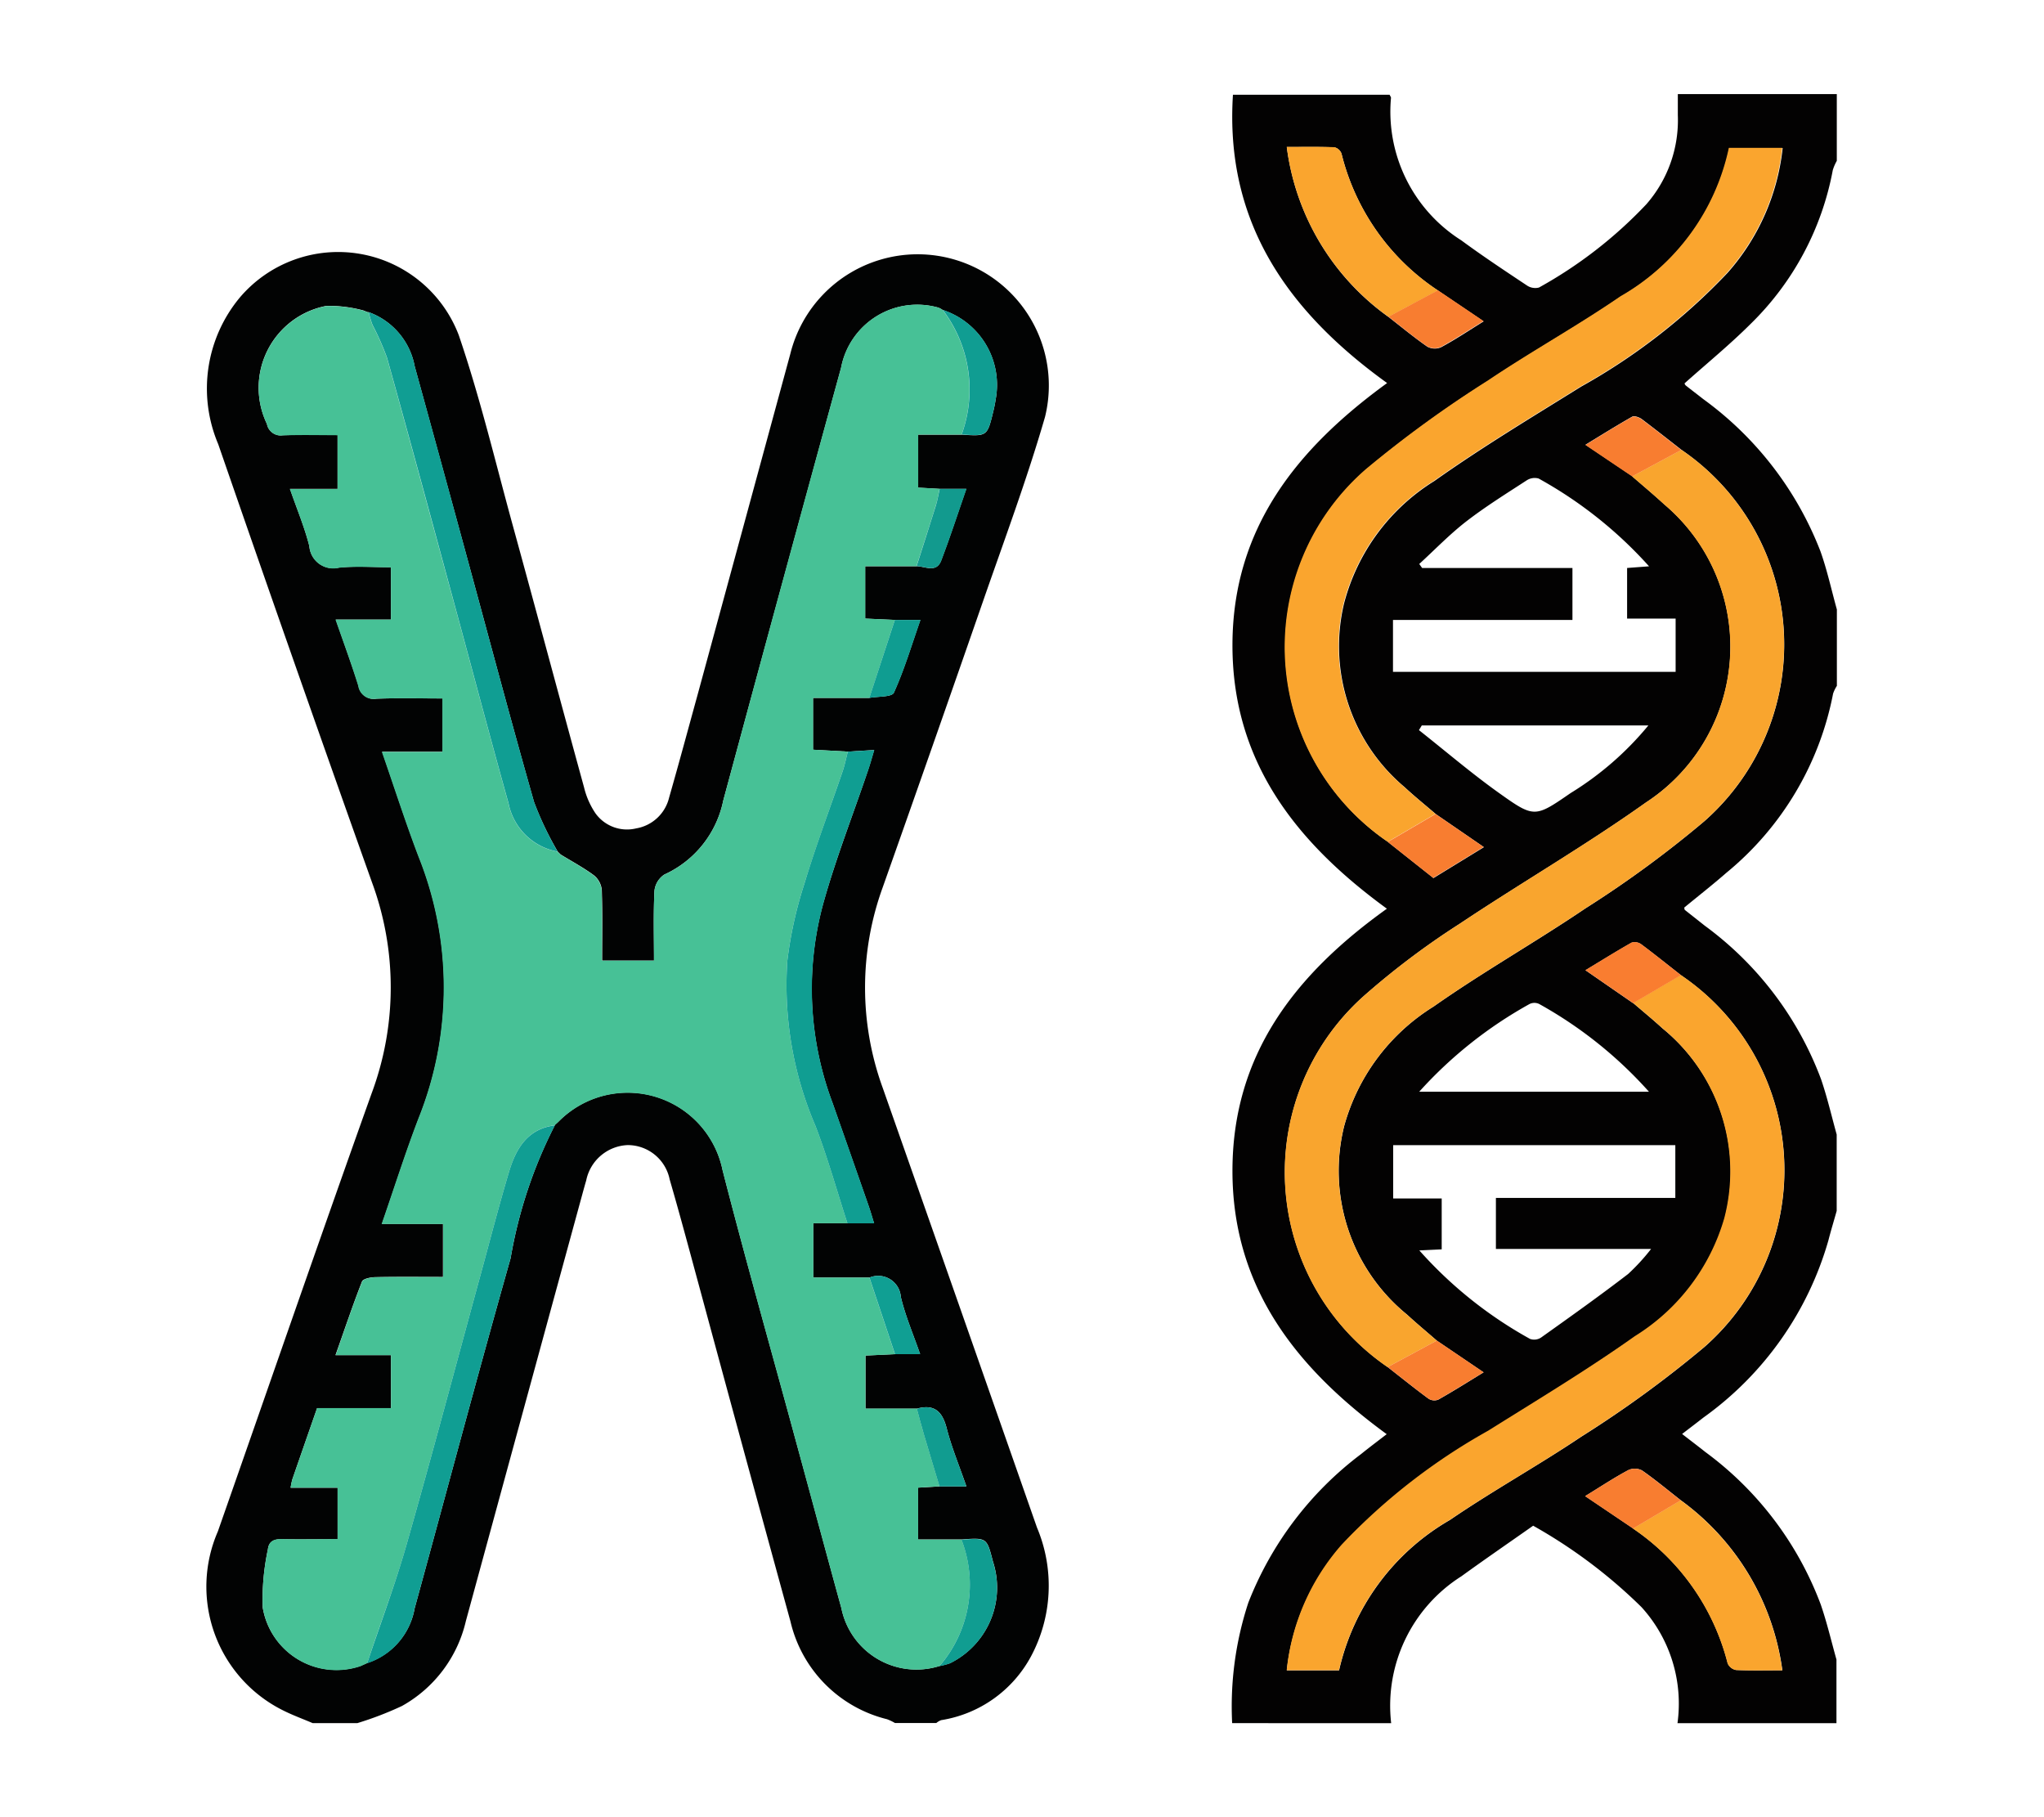 <svg xmlns="http://www.w3.org/2000/svg" width="54" height="48" viewBox="0 0 54 48">
  <g id="Grupo_957168" data-name="Grupo 957168" transform="translate(9624 8402)">
    <rect id="Rectángulo_52993" data-name="Rectángulo 52993" width="54" height="48" transform="translate(-9624 -8402)" fill="none"/>
    <g id="Grupo_957169" data-name="Grupo 957169" transform="translate(-9619.192 -8400.289)">
      <g id="Grupo_957165" data-name="Grupo 957165" transform="translate(0.67 0.773)">
        <path id="Trazado_157450" data-name="Trazado 157450" d="M249.556,43.805a8.77,8.77,0,0,1,.427-3.181,9.015,9.015,0,0,1,2.977-3.925c.206-.167.419-.326.679-.527-2.371-1.731-4.07-3.857-4.075-6.941s1.659-5.207,4.08-6.939c-2.391-1.742-4.082-3.875-4.08-6.961s1.7-5.19,4.086-6.924c-2.622-1.889-4.29-4.243-4.073-7.615h4.139c.017.038.039.062.036.085a4.021,4.021,0,0,0,1.857,3.76c.562.414,1.145.8,1.727,1.187a.392.392,0,0,0,.326.06,11.664,11.664,0,0,0,2.837-2.2,3.372,3.372,0,0,0,.831-2.355c0-.167,0-.333,0-.555h4.2V2.538a1.19,1.19,0,0,0-.106.245,7.623,7.623,0,0,1-2.175,4.066c-.551.549-1.156,1.043-1.741,1.566a.115.115,0,0,0,.028.053c.153.122.309.239.462.36a8.965,8.965,0,0,1,3.1,4.023c.178.5.291,1.025.434,1.538v2.017a.89.89,0,0,0-.1.205,8.1,8.1,0,0,1-2.819,4.732c-.365.319-.748.618-1.114.92.009.036.007.054.016.061.175.139.351.277.526.416a8.883,8.883,0,0,1,3.073,4.056c.164.478.277.973.413,1.461v2.017c-.073.26-.152.518-.219.78a8.69,8.69,0,0,1-3.3,4.678c-.181.142-.365.281-.565.435.239.185.428.328.614.476a8.856,8.856,0,0,1,3.047,4.023c.165.477.28.972.417,1.459v1.681h-4.2a3.787,3.787,0,0,0-.952-3.067,13.477,13.477,0,0,0-2.861-2.149c-.638.449-1.271.883-1.893,1.334a4.045,4.045,0,0,0-1.858,3.882Zm10.592-5.141a6.116,6.116,0,0,1,2.5,3.56.3.3,0,0,0,.222.177c.4.018.8.008,1.222.008a6.647,6.647,0,0,0-2.681-4.49c-.339-.265-.67-.541-1.022-.787a.413.413,0,0,0-.36-.014c-.378.2-.738.441-1.146.69l1.269.856m-5.157-32.7a6.072,6.072,0,0,1-2.549-3.614.266.266,0,0,0-.188-.169c-.414-.016-.828-.008-1.258-.008a6.533,6.533,0,0,0,2.685,4.487c.34.265.673.54,1.026.786a.414.414,0,0,0,.362.017c.375-.2.732-.44,1.128-.685l-1.206-.814m-1.32,14.568,1.2.951,1.333-.817-1.27-.872c-.276-.237-.56-.466-.826-.713a4.865,4.865,0,0,1-1.6-4.85,5.409,5.409,0,0,1,2.387-3.237c1.253-.888,2.574-1.682,3.88-2.494a16.177,16.177,0,0,0,3.862-3,5.916,5.916,0,0,0,1.459-3.3h-1.409a5.936,5.936,0,0,1-2.863,3.921c-1.14.783-2.357,1.454-3.505,2.226a30.244,30.244,0,0,0-3.218,2.337,6.222,6.222,0,0,0,.578,9.85m6.479,4.259c.254.219.515.432.762.659a4.886,4.886,0,0,1,1.645,5.027,5.44,5.44,0,0,1-2.36,3.114c-1.255.886-2.575,1.682-3.879,2.5a16.151,16.151,0,0,0-3.861,3A5.935,5.935,0,0,0,251,42.411h1.381a6.15,6.15,0,0,1,2.93-3.973c1.13-.773,2.334-1.438,3.47-2.2a29.523,29.523,0,0,0,3.249-2.366,6.218,6.218,0,0,0-.612-9.82c-.351-.275-.7-.555-1.056-.821a.293.293,0,0,0-.254-.041c-.4.227-.794.472-1.217.728l1.262.872m-.027-13.918c.284.247.574.489.851.743a4.915,4.915,0,0,1-.492,7.874c-1.591,1.133-3.289,2.116-4.915,3.2a20.734,20.734,0,0,0-2.478,1.859,6.235,6.235,0,0,0,.574,9.852c.359.281.714.567,1.081.837a.287.287,0,0,0,.253.024c.4-.224.781-.466,1.2-.722l-1.235-.837c-.263-.229-.532-.452-.788-.688a4.9,4.9,0,0,1-1.661-4.981,5.4,5.4,0,0,1,2.362-3.156c1.3-.914,2.691-1.7,4.011-2.593a28.7,28.7,0,0,0,3.139-2.3,6.224,6.224,0,0,0-.6-9.812c-.35-.273-.7-.549-1.051-.814-.067-.049-.2-.095-.253-.063-.4.228-.8.476-1.233.741l1.235.831M254.5,31.317a11.077,11.077,0,0,0,2.926,2.339.33.33,0,0,0,.291-.036c.774-.551,1.546-1.1,2.3-1.679a5.4,5.4,0,0,0,.607-.662h-4.1V29.931h4.74V28.538H253.81v1.408h1.282v1.344l-.587.028m-.7-15.282h7.467V14.628h-1.282V13.292l.58-.044a11.17,11.17,0,0,0-2.917-2.319.387.387,0,0,0-.324.054c-.539.35-1.086.691-1.593,1.083-.438.34-.826.744-1.237,1.12l.076.107h3.971v1.371h-4.741Zm.694,11.091h6.069a11.111,11.111,0,0,0-2.9-2.318.289.289,0,0,0-.254,0,11.257,11.257,0,0,0-2.913,2.314m6.052-9.672h-5.987l-.075.124c.708.559,1.395,1.148,2.129,1.67.916.653.94.639,1.876-.006a8.241,8.241,0,0,0,2.057-1.789" transform="translate(-222.482 -0.773)" fill="#030202"/>
        <path id="Trazado_157451" data-name="Trazado 157451" d="M3.454,78.01c-.262-.112-.532-.21-.786-.338A3.65,3.65,0,0,1,.947,72.948C2.3,69.089,3.634,65.225,5.01,61.375A8.015,8.015,0,0,0,5.019,55.8Q2.961,50.022.957,44.226a3.759,3.759,0,0,1,.569-3.871,3.409,3.409,0,0,1,5.786.992C7.877,43,8.279,44.7,8.741,46.381c.632,2.3,1.249,4.609,1.881,6.911a2.1,2.1,0,0,0,.3.683,1.026,1.026,0,0,0,1.079.4,1.081,1.081,0,0,0,.869-.816c.258-.9.5-1.8.748-2.7q1.227-4.506,2.452-9.013A3.466,3.466,0,1,1,22.8,43.508c-.477,1.646-1.078,3.257-1.641,4.878q-1.312,3.776-2.646,7.545a7.746,7.746,0,0,0,0,5.3q2.042,5.805,4.075,11.613a3.953,3.953,0,0,1-.157,3.4,3.276,3.276,0,0,1-2.375,1.687.436.436,0,0,0-.127.075H18.835a1.3,1.3,0,0,0-.21-.1,3.471,3.471,0,0,1-2.55-2.583q-1.192-4.341-2.367-8.687c-.272-1-.537-2-.824-2.987a1.131,1.131,0,0,0-1.11-.908,1.166,1.166,0,0,0-1.095.934c-.028.094-.054.188-.08.282Q9.047,69.636,7.5,75.312a3.465,3.465,0,0,1-1.689,2.245,8.864,8.864,0,0,1-1.18.453Zm1.438-1.589v0a1.853,1.853,0,0,0,1.254-1.443c.845-3.084,1.665-6.175,2.536-9.251a12.21,12.21,0,0,1,1.171-3.516l-.006,0,.095-.086a2.561,2.561,0,0,1,4.34,1.276c.618,2.408,1.3,4.8,1.949,7.2.4,1.456.788,2.913,1.189,4.367A2.023,2.023,0,0,0,20.012,76.5a1.7,1.7,0,0,0,.279-.074,2.225,2.225,0,0,0,1.131-2.693c-.16-.623-.16-.623-.829-.575H19.447V71.79l.565-.033h.711c-.188-.544-.392-1.031-.521-1.537-.115-.447-.329-.644-.789-.517H18.057V68.3l.78-.037H19.5c-.181-.523-.389-1.006-.509-1.509a.6.6,0,0,0-.829-.513H16.676V64.806h1.607c-.06-.191-.1-.336-.151-.478q-.47-1.346-.943-2.691a8.566,8.566,0,0,1-.26-5.238c.335-1.21.8-2.384,1.2-3.575.051-.15.092-.3.157-.518l-.7.041-.916-.05V50.929h1.483c.226-.043.6-.019.654-.139.276-.612.469-1.261.7-1.921h-.678l-.781-.035V47.451h1.355c.231,0,.525.186.653-.15.232-.609.433-1.229.664-1.894h-.708l-.565-.032v-1.4H20.6c.672.044.673.044.832-.609.026-.108.049-.217.065-.327a2.082,2.082,0,0,0-1.4-2.357.541.541,0,0,0-.109-.06,2.048,2.048,0,0,0-2.575,1.587Q15.847,47.92,14.3,53.64a2.749,2.749,0,0,1-1.556,1.954.586.586,0,0,0-.262.434c-.03.608-.012,1.219-.012,1.839H11.1c0-.639.012-1.253-.009-1.865a.569.569,0,0,0-.205-.385c-.278-.206-.586-.37-.882-.552l-.078-.077h0A8.514,8.514,0,0,1,9.3,53.677c-.627-2.2-1.212-4.413-1.815-6.621q-.666-2.444-1.338-4.886A1.884,1.884,0,0,0,4.93,40.739l-.026,0-.113-.045a3.54,3.54,0,0,0-.972-.121,2.2,2.2,0,0,0-1.575,3.118.369.369,0,0,0,.417.3c.484-.017.97-.005,1.449-.005v1.42H2.852c.186.536.387,1.014.513,1.512a.633.633,0,0,0,.784.568c.451-.045.911-.01,1.372-.01V48.86H4.064c.213.618.42,1.179.6,1.748a.407.407,0,0,0,.473.342c.583-.022,1.167-.007,1.752-.007v1.409h-1.6c.336.967.629,1.885.973,2.784a9.282,9.282,0,0,1,0,6.88c-.349.909-.643,1.839-.979,2.808H6.894v1.4c-.608,0-1.193-.007-1.778.005-.125,0-.331.04-.361.117-.243.619-.454,1.252-.7,1.943H5.522v1.4H3.569c-.225.647-.441,1.266-.655,1.886a2.151,2.151,0,0,0-.044.216H4.111v1.36c-.506,0-.981.009-1.455,0-.213-.006-.362.045-.387.273a6.39,6.39,0,0,0-.137,1.525A1.974,1.974,0,0,0,4.714,76.5l.178-.08" transform="translate(-0.67 -34.978)" fill="#020303"/>
        <path id="Trazado_157457" data-name="Trazado 157457" d="M272.805,87.2a6.224,6.224,0,0,1,.6,9.812,28.716,28.716,0,0,1-3.139,2.3c-1.32.89-2.709,1.678-4.011,2.593a5.4,5.4,0,0,0-2.362,3.156,4.9,4.9,0,0,0,1.66,4.981c.257.236.525.459.789.688l-1.3.7a6.235,6.235,0,0,1-.574-9.852,20.739,20.739,0,0,1,2.478-1.859c1.626-1.086,3.323-2.069,4.915-3.2a4.915,4.915,0,0,0,.492-7.874c-.277-.255-.567-.5-.851-.743l1.3-.7" transform="translate(-233.862 -77.802)" fill="#f9a52e"/>
        <path id="Trazado_157458" data-name="Trazado 157458" d="M273.235,214.752a6.218,6.218,0,0,1,.612,9.82,29.509,29.509,0,0,1-3.249,2.366c-1.136.765-2.34,1.43-3.47,2.2a6.151,6.151,0,0,0-2.93,3.973h-1.381a5.935,5.935,0,0,1,1.46-3.326,16.149,16.149,0,0,1,3.861-3c1.3-.814,2.624-1.61,3.879-2.5a5.44,5.44,0,0,0,2.36-3.114,4.886,4.886,0,0,0-1.645-5.027c-.247-.227-.507-.44-.762-.659l1.264-.739" transform="translate(-234.302 -191.477)" fill="#faa52e"/>
        <path id="Trazado_157459" data-name="Trazado 157459" d="M265.036,32.164a6.222,6.222,0,0,1-.578-9.85,30.256,30.256,0,0,1,3.218-2.337c1.148-.772,2.365-1.444,3.505-2.226a5.936,5.936,0,0,0,2.863-3.921h1.409a5.916,5.916,0,0,1-1.459,3.3,16.177,16.177,0,0,1-3.861,3c-1.306.812-2.627,1.606-3.88,2.494a5.408,5.408,0,0,0-2.387,3.237,4.865,4.865,0,0,0,1.6,4.85c.266.248.55.476.826.713l-1.26.738" transform="translate(-233.848 -12.409)" fill="#faa52e"/>
        <path id="Trazado_157464" data-name="Trazado 157464" d="M265.5,18.078a6.533,6.533,0,0,1-2.685-4.487c.43,0,.844-.008,1.258.008a.266.266,0,0,1,.188.169,6.073,6.073,0,0,0,2.549,3.614l-1.31.7" transform="translate(-234.299 -12.195)" fill="#faa52e"/>
        <path id="Trazado_157465" data-name="Trazado 157465" d="M348.209,342.278a6.647,6.647,0,0,1,2.681,4.49c-.42,0-.822.01-1.222-.008a.3.3,0,0,1-.222-.177,6.116,6.116,0,0,0-2.5-3.56l1.259-.745" transform="translate(-309.284 -305.131)" fill="#faa52e"/>
        <path id="Trazado_157466" data-name="Trazado 157466" d="M287.4,176.344l1.26-.738,1.27.872-1.333.817-1.2-.951" transform="translate(-256.212 -156.589)" fill="#f87d30"/>
        <path id="Trazado_157467" data-name="Trazado 157467" d="M287.335,304.214l1.3-.7,1.235.837c-.422.256-.808.5-1.2.722a.287.287,0,0,1-.253-.024c-.367-.271-.722-.557-1.081-.837" transform="translate(-256.154 -270.587)" fill="#f87d30"/>
        <path id="Trazado_157468" data-name="Trazado 157468" d="M337.9,79.933l-1.3.7-1.235-.831c.436-.266.829-.514,1.233-.741.056-.032.187.013.253.063.356.264.7.541,1.051.814" transform="translate(-298.959 -70.532)" fill="#f87d30"/>
        <path id="Trazado_157469" data-name="Trazado 157469" d="M337.81,335.431l-1.259.745-1.269-.856c.407-.249.768-.486,1.146-.69a.413.413,0,0,1,.36.014c.352.246.683.522,1.022.787" transform="translate(-298.885 -298.284)" fill="#f87d30"/>
        <path id="Trazado_157470" data-name="Trazado 157470" d="M337.889,207.574l-1.264.739-1.262-.872c.423-.256.815-.5,1.217-.728a.292.292,0,0,1,.254.04c.358.266.7.546,1.056.821" transform="translate(-298.957 -184.299)" fill="#f97d30"/>
        <path id="Trazado_157471" data-name="Trazado 157471" d="M287.495,49.157l1.31-.7,1.206.814c-.4.244-.753.48-1.129.685a.415.415,0,0,1-.361-.017c-.354-.245-.686-.521-1.026-.786" transform="translate(-256.296 -43.274)" fill="#f87d30"/>
        <path id="Trazado_157472" data-name="Trazado 157472" d="M30.277,79.574l-.78.037v1.4h1.356c.062.225.12.45.186.673.136.461.276.92.414,1.38l-.565.034v1.373h1.145a3.287,3.287,0,0,1-.581,3.341,2.023,2.023,0,0,1-2.593-1.528c-.4-1.454-.793-2.911-1.189-4.367-.652-2.4-1.331-4.792-1.949-7.2a2.561,2.561,0,0,0-4.34-1.276l-.095.086.006,0c-.723.092-1.027.614-1.21,1.224-.264.88-.493,1.771-.735,2.658-.654,2.392-1.289,4.789-1.968,7.173-.3,1.065-.7,2.1-1.047,3.155v0l-.178.08a1.974,1.974,0,0,1-2.582-1.562,6.389,6.389,0,0,1,.137-1.525c.025-.228.174-.279.387-.273.474.013.949,0,1.455,0V83.1H14.309a2.129,2.129,0,0,1,.045-.216c.214-.62.43-1.239.655-1.886h1.953V79.6H15.5c.243-.691.453-1.324.7-1.943.03-.076.235-.114.361-.116.585-.012,1.17-.005,1.778-.005v-1.4H16.714c.336-.969.629-1.9.979-2.808a9.283,9.283,0,0,0,0-6.88c-.344-.9-.637-1.816-.973-2.784h1.6v-1.41c-.584,0-1.169-.016-1.752.007a.407.407,0,0,1-.473-.342c-.177-.57-.383-1.13-.6-1.748H16.96V58.791c-.461,0-.92-.035-1.372.01a.633.633,0,0,1-.784-.568c-.126-.5-.328-.976-.513-1.512H15.55V55.3c-.479,0-.965-.012-1.449.005a.368.368,0,0,1-.417-.3,2.2,2.2,0,0,1,1.575-3.118,3.541,3.541,0,0,1,.973.121l.113.045h.025a2.954,2.954,0,0,0,.1.333,7.2,7.2,0,0,1,.386.874c.616,2.213,1.215,4.43,1.818,6.647.464,1.706.915,3.415,1.391,5.118A1.617,1.617,0,0,0,21.36,66.3h0l.078.077c.3.181.6.346.882.552a.57.57,0,0,1,.205.385c.022.613.01,1.226.01,1.865h1.374c0-.62-.018-1.231.012-1.839a.586.586,0,0,1,.262-.434,2.749,2.749,0,0,0,1.556-1.954q1.54-5.722,3.112-11.435a2.048,2.048,0,0,1,2.575-1.587.553.553,0,0,1,.109.061,3.472,3.472,0,0,1,.5,3.292H30.89v1.4l.565.032c-.032.146-.054.295-.1.437-.166.537-.34,1.072-.511,1.608H29.492v1.383l.781.035L29.6,62.239H28.115v1.368l.916.05c-.046.175-.081.353-.139.524-.337.989-.706,1.969-1.01,2.968a10.734,10.734,0,0,0-.449,2.028,9.417,9.417,0,0,0,.742,4.365c.325.841.566,1.715.845,2.574h-.9v1.435H29.6l.675,2.022" transform="translate(-12.11 -46.288)" fill="#47c196"/>
        <path id="Trazado_157473" data-name="Trazado 157473" d="M44.819,67.986a1.617,1.617,0,0,1-1.293-1.276c-.476-1.7-.927-3.412-1.391-5.118-.6-2.216-1.2-4.434-1.818-6.647a7.221,7.221,0,0,0-.386-.874,2.958,2.958,0,0,1-.1-.333,1.883,1.883,0,0,1,1.217,1.431q.675,2.441,1.338,4.886c.6,2.208,1.188,4.421,1.815,6.621a8.513,8.513,0,0,0,.621,1.309" transform="translate(-35.569 -47.977)" fill="#109e93"/>
        <path id="Trazado_157474" data-name="Trazado 157474" d="M39.479,265.4c.352-1.051.744-2.09,1.047-3.155.679-2.384,1.314-4.781,1.968-7.173.242-.887.471-1.777.735-2.658.183-.61.487-1.133,1.21-1.224a12.212,12.212,0,0,0-1.171,3.516c-.871,3.076-1.69,6.167-2.536,9.251a1.853,1.853,0,0,1-1.254,1.443" transform="translate(-35.258 -223.948)" fill="#109e93"/>
        <path id="Trazado_157475" data-name="Trazado 157475" d="M142.83,172.587c-.279-.859-.521-1.732-.845-2.574a9.416,9.416,0,0,1-.742-4.365,10.742,10.742,0,0,1,.449-2.028c.3-1,.673-1.979,1.01-2.968.058-.17.093-.349.139-.524l.7-.041c-.065.215-.106.368-.158.518-.405,1.191-.87,2.365-1.2,3.575a8.566,8.566,0,0,0,.26,5.238q.475,1.344.943,2.691c.05.142.091.288.151.478Z" transform="translate(-125.92 -142.758)" fill="#109e92"/>
        <path id="Trazado_157476" data-name="Trazado 157476" d="M178.481,355.009a3.287,3.287,0,0,0,.581-3.341c.669-.048.669-.048.829.575a2.225,2.225,0,0,1-1.131,2.693,1.683,1.683,0,0,1-.279.074" transform="translate(-159.14 -313.483)" fill="#109d91"/>
        <path id="Trazado_157477" data-name="Trazado 157477" d="M179.763,56.478a3.472,3.472,0,0,0-.5-3.292,2.082,2.082,0,0,1,1.4,2.356c-.016.11-.038.219-.064.327-.159.653-.16.653-.832.609" transform="translate(-159.835 -47.485)" fill="#109d92"/>
        <path id="Trazado_157478" data-name="Trazado 157478" d="M161.445,130.538l.675-2.061h.678c-.23.66-.423,1.31-.7,1.921-.054.12-.428.1-.654.139" transform="translate(-143.957 -114.586)" fill="#0f9d91"/>
        <path id="Trazado_157479" data-name="Trazado 157479" d="M172.924,98.691c.171-.536.344-1.071.511-1.608.044-.142.066-.291.1-.437h.708c-.231.665-.432,1.286-.664,1.894-.128.336-.422.152-.653.15" transform="translate(-154.187 -86.218)" fill="#129a8e"/>
        <path id="Trazado_157480" data-name="Trazado 157480" d="M173.578,321.757c-.138-.46-.278-.919-.414-1.38-.066-.223-.124-.449-.185-.673.46-.127.674.07.789.517.13.506.333.993.521,1.536Z" transform="translate(-154.236 -284.978)" fill="#119c90"/>
        <path id="Trazado_157481" data-name="Trazado 157481" d="M162.154,289.965l-.675-2.022a.6.6,0,0,1,.829.513c.12.5.329.985.51,1.509Z" transform="translate(-143.987 -256.68)" fill="#109f93"/>
        <path id="Trazado_157482" data-name="Trazado 157482" d="M37.841,381.861l.178-.08-.178.08" transform="translate(-33.798 -340.337)" fill="#109e93"/>
        <path id="Trazado_157483" data-name="Trazado 157483" d="M85.027,250.5l.095-.086-.095.086" transform="translate(-75.851 -223.255)" fill="#109e93"/>
        <path id="Trazado_157484" data-name="Trazado 157484" d="M38.669,53.378l-.113-.045.113.045" transform="translate(-34.435 -47.616)" fill="#109e93"/>
        <path id="Trazado_157485" data-name="Trazado 157485" d="M85.8,184.809l-.078-.077.078.077" transform="translate(-76.467 -164.722)" fill="#109e93"/>
      </g>
    </g>
  </g>
</svg>
